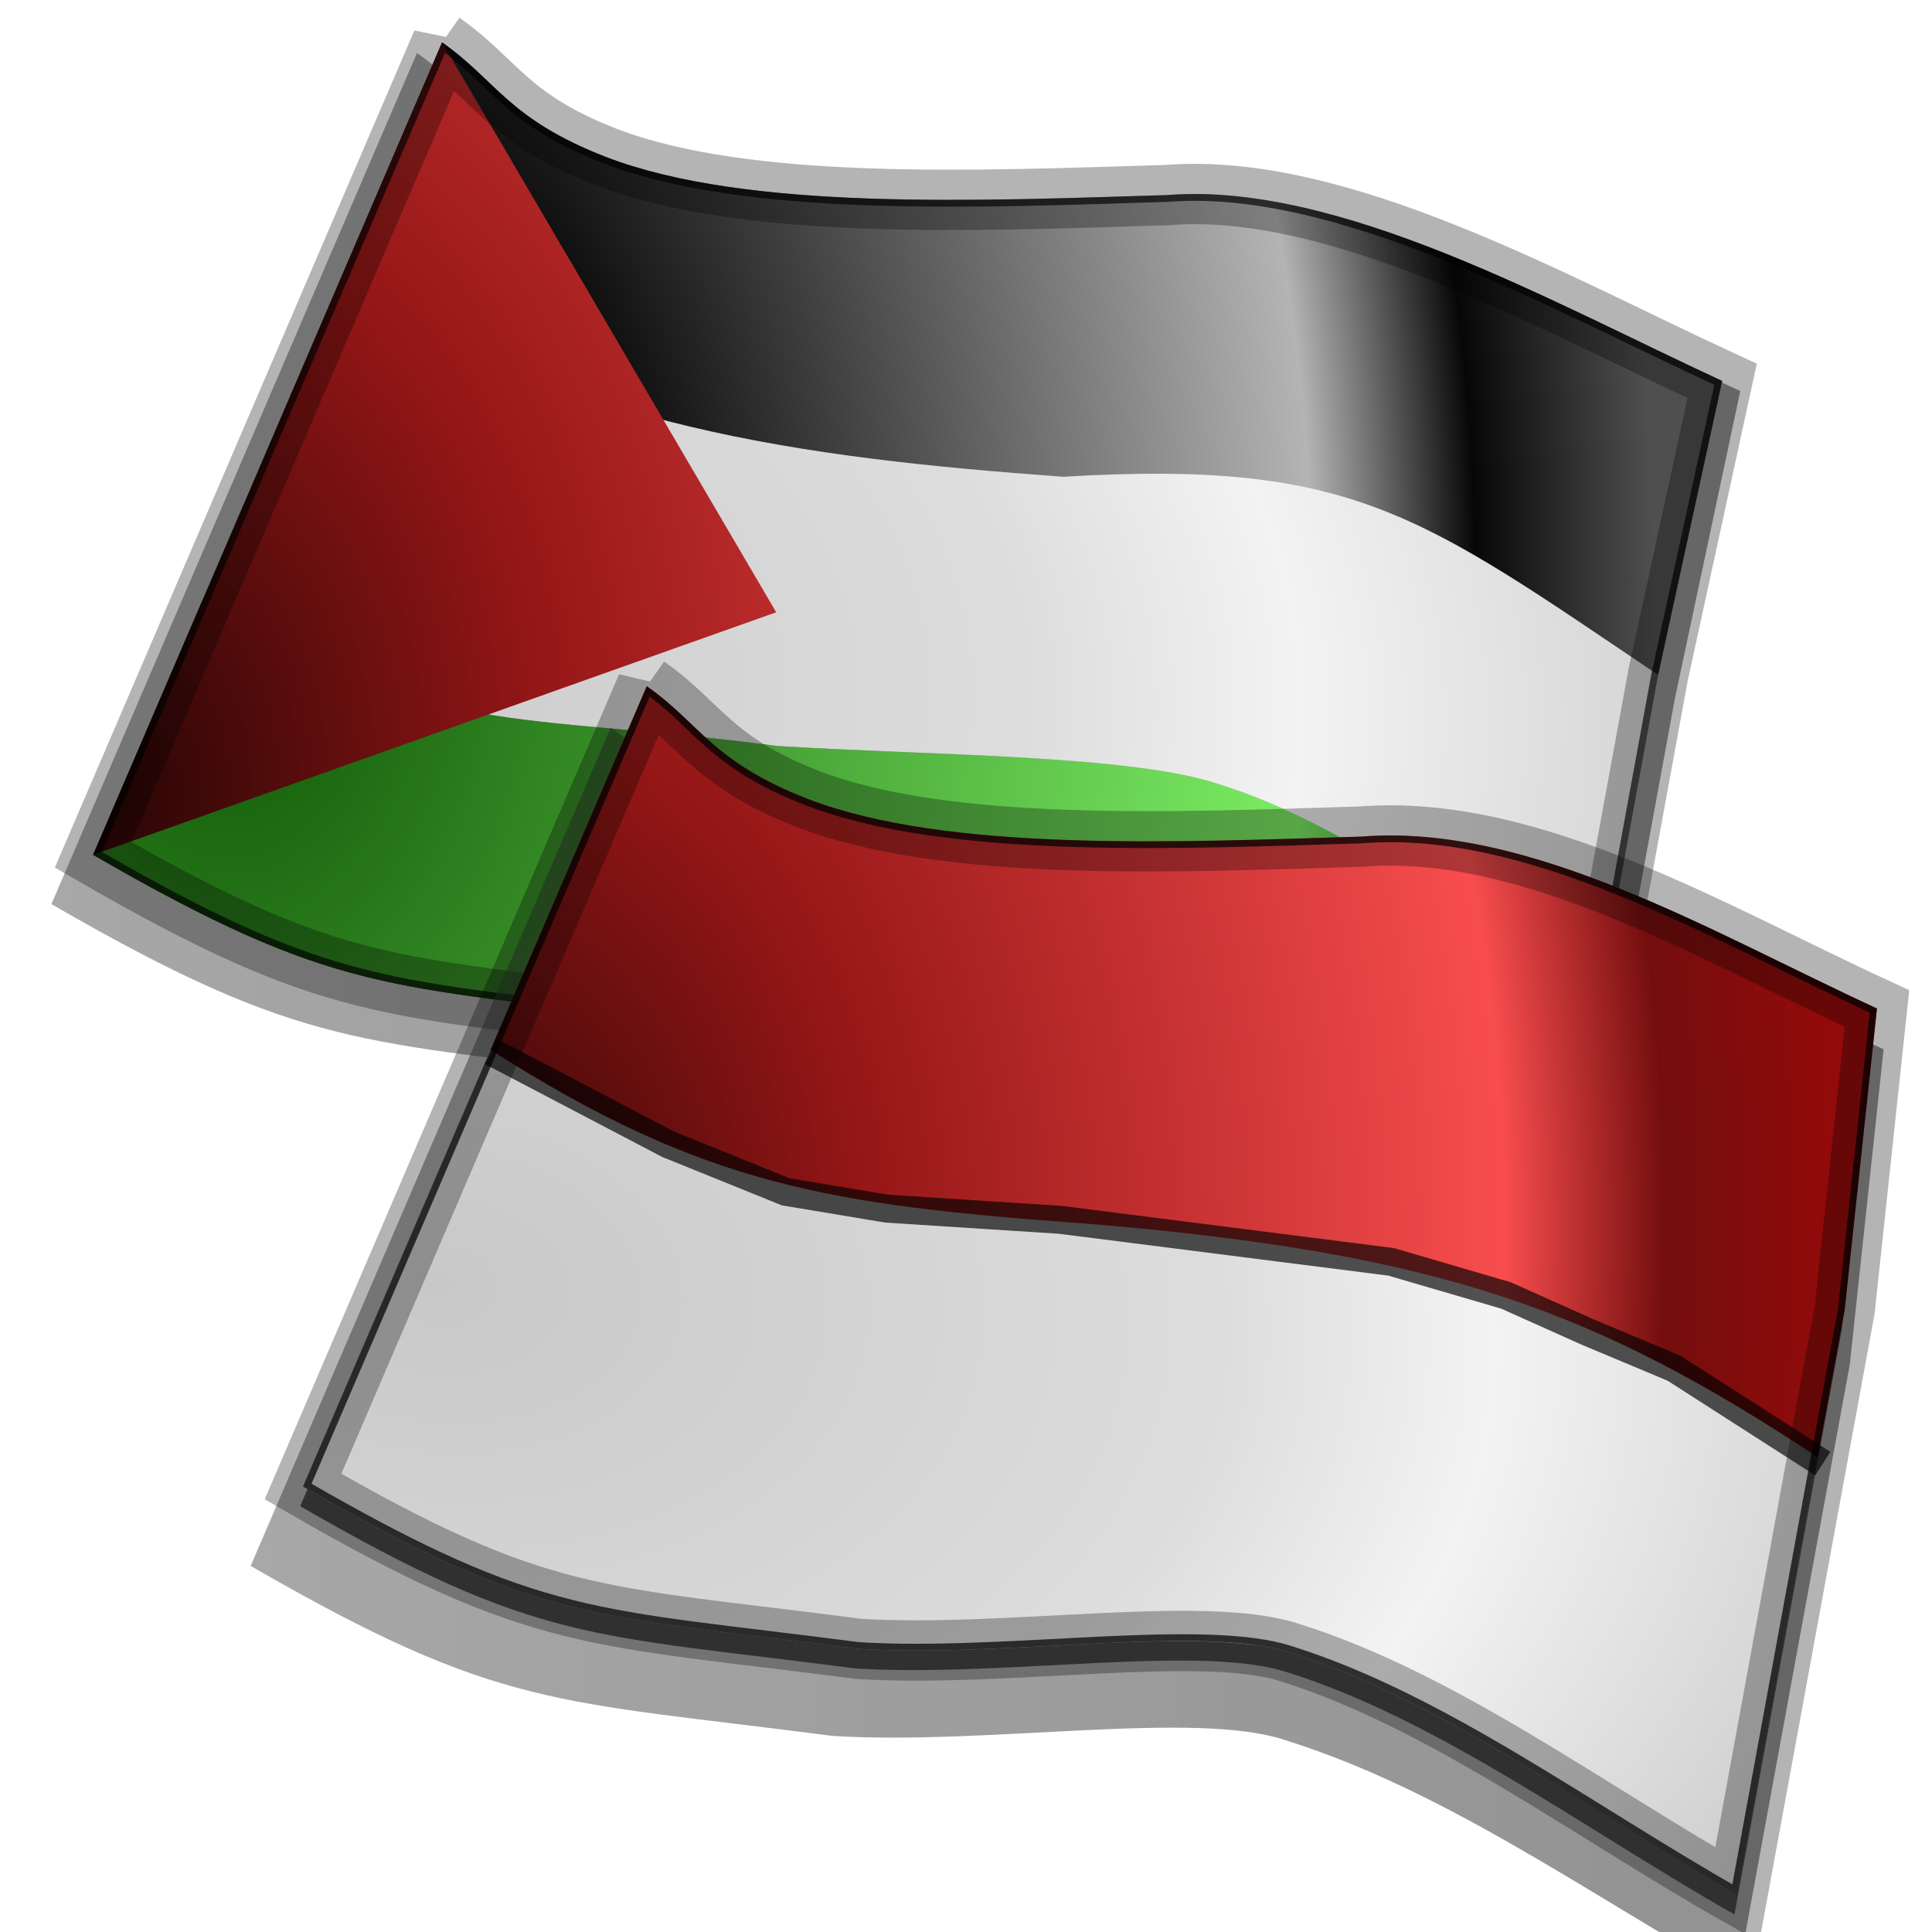 <svg height="16" viewBox="0 0 16 16" width="16" xmlns="http://www.w3.org/2000/svg" xmlns:xlink="http://www.w3.org/1999/xlink"><linearGradient id="a"><stop offset="0" stop-color="#290505"/><stop offset=".302" stop-color="#941616"/><stop offset=".76" stop-color="#f84d4e"/><stop offset=".875" stop-color="#740e0e"/><stop offset="1" stop-color="#940a0a"/></linearGradient><linearGradient id="b"><stop offset="0" stop-color="#c8c8c8"/><stop offset=".5" stop-color="#ddd"/><stop offset=".672" stop-color="#f3f3f3"/><stop offset="1" stop-color="#c8c8c8"/></linearGradient><radialGradient id="c" cx="5" cy="18.969" gradientTransform="matrix(1.759 .103 -.141 2.397 -1.122 -26.979)" gradientUnits="userSpaceOnUse" r="14.186" xlink:href="#a"/><radialGradient id="d" cx="5" cy="16.493" gradientTransform="matrix(2.045 .219 -.149 1.387 -2.773 -4.978)" gradientUnits="userSpaceOnUse" r="13.692" xlink:href="#b"/><linearGradient id="e"><stop offset="0" stop-color="#373737"/><stop offset="1"/></linearGradient><linearGradient id="f" gradientUnits="userSpaceOnUse" x1="1.372" x2="30.8" xlink:href="#e" y1="20.071" y2="20.071"/><linearGradient id="g" gradientUnits="userSpaceOnUse" x1="1.572" x2="31" xlink:href="#e" y1="19.521" y2="19.521"/><radialGradient id="h" cx="5" cy="18.969" gradientTransform="matrix(1.759 .103 -.141 2.397 -1.122 -26.979)" gradientUnits="userSpaceOnUse" r="14.186"><stop offset="0" stop-color="#474747"/><stop offset=".302" stop-color="#0f0f0f"/><stop offset=".76" stop-color="#b4b4b4"/><stop offset=".875" stop-color="#070707"/><stop offset="1" stop-color="#4f4f4f"/></radialGradient><radialGradient id="i" cx="5" cy="16.493" gradientTransform="matrix(2.045 .219 -.149 1.387 -4.174 -13.082)" gradientUnits="userSpaceOnUse" r="13.692" xlink:href="#b"/><radialGradient id="j" cx="5" cy="18.969" gradientTransform="matrix(1.759 .103 -.141 2.397 -2.522 -35.083)" gradientUnits="userSpaceOnUse" r="14.186"><stop offset="0" stop-color="#105806"/><stop offset=".76" stop-color="#7cec64"/><stop offset=".875" stop-color="#369529"/><stop offset="1" stop-color="#229812"/></radialGradient><radialGradient id="k" cx="3.893" cy="20.06" gradientTransform="matrix(1.759 .103 -.141 2.397 -1.122 -26.979)" gradientUnits="userSpaceOnUse" r="14.186" xlink:href="#a"/><filter id="l" color-interpolation-filters="sRGB" height="1.028" width="1.021" x="-.011" y="-.014"><feGaussianBlur stdDeviation=".124"/></filter><filter id="m" color-interpolation-filters="sRGB" height="1.055" width="1.042" x="-.021" y="-.028"><feGaussianBlur stdDeviation=".248"/></filter><clipPath id="n"><path d="m8.725 8.318-6.136 14.286c4.258 2.461 5.188 2.28 9.911 2.896 2.626.166 6.196-.448 7.73.076 2.689.847 5.327 2.824 7.958 4.315l1.918-10.451.575-5.369c-2.95-1.359-6.182-3.308-9.204-3.068-3.303.1-7.386.287-9.876-.671-1.722-.671-1.918-1.342-2.876-2.013z"/></clipPath><filter id="o" color-interpolation-filters="sRGB" height="1.203" width="1.063" x="-.031" y="-.102"><feGaussianBlur stdDeviation=".311"/></filter><filter id="p" color-interpolation-filters="sRGB" height="1.028" width="1.021" x="-.011" y="-.014"><feGaussianBlur stdDeviation=".126"/></filter><filter id="q" color-interpolation-filters="sRGB" height="1.056" width="1.042" x="-.021" y="-.028"><feGaussianBlur stdDeviation=".251"/></filter><clipPath id="r"><path d="m8.725 8.318-6.136 14.286c4.258 2.461 5.188 2.28 9.911 2.896 2.626.166 6.196-.448 7.73.076 2.689.847 5.327 2.824 7.958 4.315l1.918-10.451 1.126-5.169c-2.95-1.359-6.732-3.509-9.755-3.268-3.303.1-7.386.287-9.876-.671-1.722-.671-1.918-1.342-2.876-2.013z" filter="url(#p)"/></clipPath><filter id="s" color-interpolation-filters="sRGB" height="1.221" width="1.17" x="-.085" y="-.111"><feGaussianBlur stdDeviation="1.029"/></filter><filter id="t" color-interpolation-filters="sRGB" height="1.221" width="1.166" x="-.083" y="-.11"><feGaussianBlur stdDeviation="1.027"/></filter><g transform="matrix(.471 0 0 .471 -.448 -3.567)"><path d="m8.283 8.505-6.428 14.965c4.46 2.578 5.435 2.388 10.382 3.034 2.751.174 6.491-.47 8.098.08 2.817.887 5.297 2.675 8.053 4.237l2.009-10.948 1.153-5.424c-3.09-1.423-6.743-3.383-9.909-3.131-3.46.105-7.738.3-10.345-.703-1.804-.703-2.009-1.406-3.013-2.109z" fill="url(#g)" filter="url(#t)" opacity=".66"/><path d="m8.725 8.318-6.136 14.286c4.258 2.461 5.188 2.28 9.911 2.896 2.626.166 6.196-.448 7.73.076 2.689.847 5.327 2.824 7.958 4.315l1.918-10.451 1.126-5.169c-2.95-1.359-6.732-3.509-9.755-3.268-3.303.1-7.386.287-9.876-.671-1.722-.671-1.918-1.342-2.876-2.013z" fill="url(#h)"/><path d="m3.1 10.047-1.912 4.453c4.258 2.461 5.189 2.28 9.912 2.896 2.626.166 6.196-.448 7.73.076 2.689.847 5.326 2.823 7.957 4.314l.855-4.658c-2.222-1.416-4.32-3.136-6.641-3.867-1.534-.525-5.155-.51-7.781-.676-4.718-.615-5.876-.088-10.121-2.539z" fill="url(#j)" transform="translate(1.401 8.104)"/><path d="m5.66 4.445-.143.029-1.375 3.145-1.043 2.428c4.245 2.451 5.403 1.924 10.121 2.539 2.626.166 6.247.151 7.781.676 2.321.731 4.419 2.451 6.641 3.867l1.062-5.793c-4.18-2.815-5.358-3.788-10.459-3.484-4.634-.337-8.668-.878-12.585-3.406z" fill="url(#i)" transform="translate(1.401 8.104)"/><path d="m8.725 8.318-6.136 14.286 12.01-4.265z" fill="url(#k)"/><g fill="none" stroke="#000"><path clip-path="url(#r)" d="m8.725 8.318-6.136 14.286c4.258 2.461 5.188 2.28 9.911 2.896 2.626.166 6.196-.448 7.73.076 2.689.847 5.327 2.824 7.958 4.315l1.918-10.451 1.126-5.169c-2.95-1.359-6.732-3.509-9.755-3.268-3.303.1-7.386.287-9.876-.671-1.722-.671-1.918-1.342-2.876-2.013z" filter="url(#q)" stroke-opacity=".667" stroke-width=".24"/><path d="m8.725 8.318-6.136 14.286c4.258 2.461 5.188 2.28 9.911 2.896 2.626.166 6.196-.448 7.73.076 2.689.847 5.327 2.824 7.958 4.315l1.918-10.451 1.126-5.169c-2.95-1.359-6.732-3.509-9.755-3.268-3.303.1-7.386.287-9.876-.671-1.722-.671-1.918-1.342-2.876-2.013z" stroke-opacity=".295" stroke-width="1.061"/></g></g><g transform="matrix(.464 0 0 .464 1.308 1.823)"><path d="m8.083 9.055-6.428 14.965c4.46 2.578 5.435 2.388 10.382 3.034 2.751.174 6.491-.47 8.098.08 2.817.887 5.297 2.675 8.053 4.237l2.009-10.948.603-5.624c-3.09-1.423-6.192-3.183-9.359-2.931-3.46.105-7.738.3-10.345-.703-1.804-.703-2.009-1.406-3.013-2.109z" fill="url(#f)" filter="url(#s)" opacity=".66"/><path d="m8.675 8.668-6.136 14.286c4.258 2.461 5.188 2.28 9.911 2.896 2.626.166 6.196-.448 7.73.076 2.689.847 5.327 2.824 7.958 4.315l1.918-10.451.575-5.369c-2.95-1.359-6.182-3.308-9.204-3.068-3.303.1-7.386.287-9.876-.671-1.722-.671-1.918-1.342-2.876-2.013z" fill="#444" filter="url(#l)"/><path d="m8.725 8.318-6.136 14.286c4.258 2.461 5.188 2.28 9.911 2.896 2.626.166 6.196-.448 7.73.076 2.689.847 5.327 2.824 7.958 4.315l1.918-10.451.575-5.369c-2.95-1.359-6.182-3.308-9.204-3.068-3.303.1-7.386.287-9.876-.671-1.722-.671-1.918-1.342-2.876-2.013z" fill="url(#c)"/><path d="m5.936 14.811-3.348 7.793c4.258 2.461 5.189 2.28 9.912 2.896 1.313.083 2.863-.028 4.275-.096 1.034-.049 1.989-.071 2.73.021.018.002.041.002.059.004.001 0.0.001-0.0.002 0 .249.034.473.081.664.146 2.689.847 5.326 2.823 7.957 4.314l1.434-7.812c-3.94-2.601-6.688-3.64-13.045-4.166-4.571-.332-6.821-.667-10.641-3.102z" fill="url(#d)"/><g fill="none" stroke="#000"><path clip-path="url(#n)" d="m8.725 8.318-6.136 14.286c4.258 2.461 5.188 2.28 9.911 2.896 2.626.166 6.196-.448 7.73.076 2.689.847 5.327 2.824 7.958 4.315l1.918-10.451.575-5.369c-2.95-1.359-6.182-3.308-9.204-3.068-3.303.1-7.386.287-9.876-.671-1.722-.671-1.918-1.342-2.876-2.013z" filter="url(#m)" opacity=".85" stroke-width=".24"/><path d="m5.953 14.842 3.151 1.651 2.101.85 1.801.3 3.101.2 5.903.75 2.051.6 1.451.65 1.551.65 2.651 1.701" filter="url(#o)" stroke-opacity=".667" stroke-width=".5"/><path d="m8.725 8.318-6.136 14.286c4.258 2.461 5.188 2.28 9.911 2.896 2.626.166 6.196-.448 7.73.076 2.689.847 5.327 2.824 7.958 4.315l1.918-10.451.575-5.369c-2.95-1.359-6.182-3.308-9.204-3.068-3.303.1-7.386.287-9.876-.671-1.722-.671-1.918-1.342-2.876-2.013z" stroke-opacity=".295" stroke-width="1.077"/></g></g></svg>